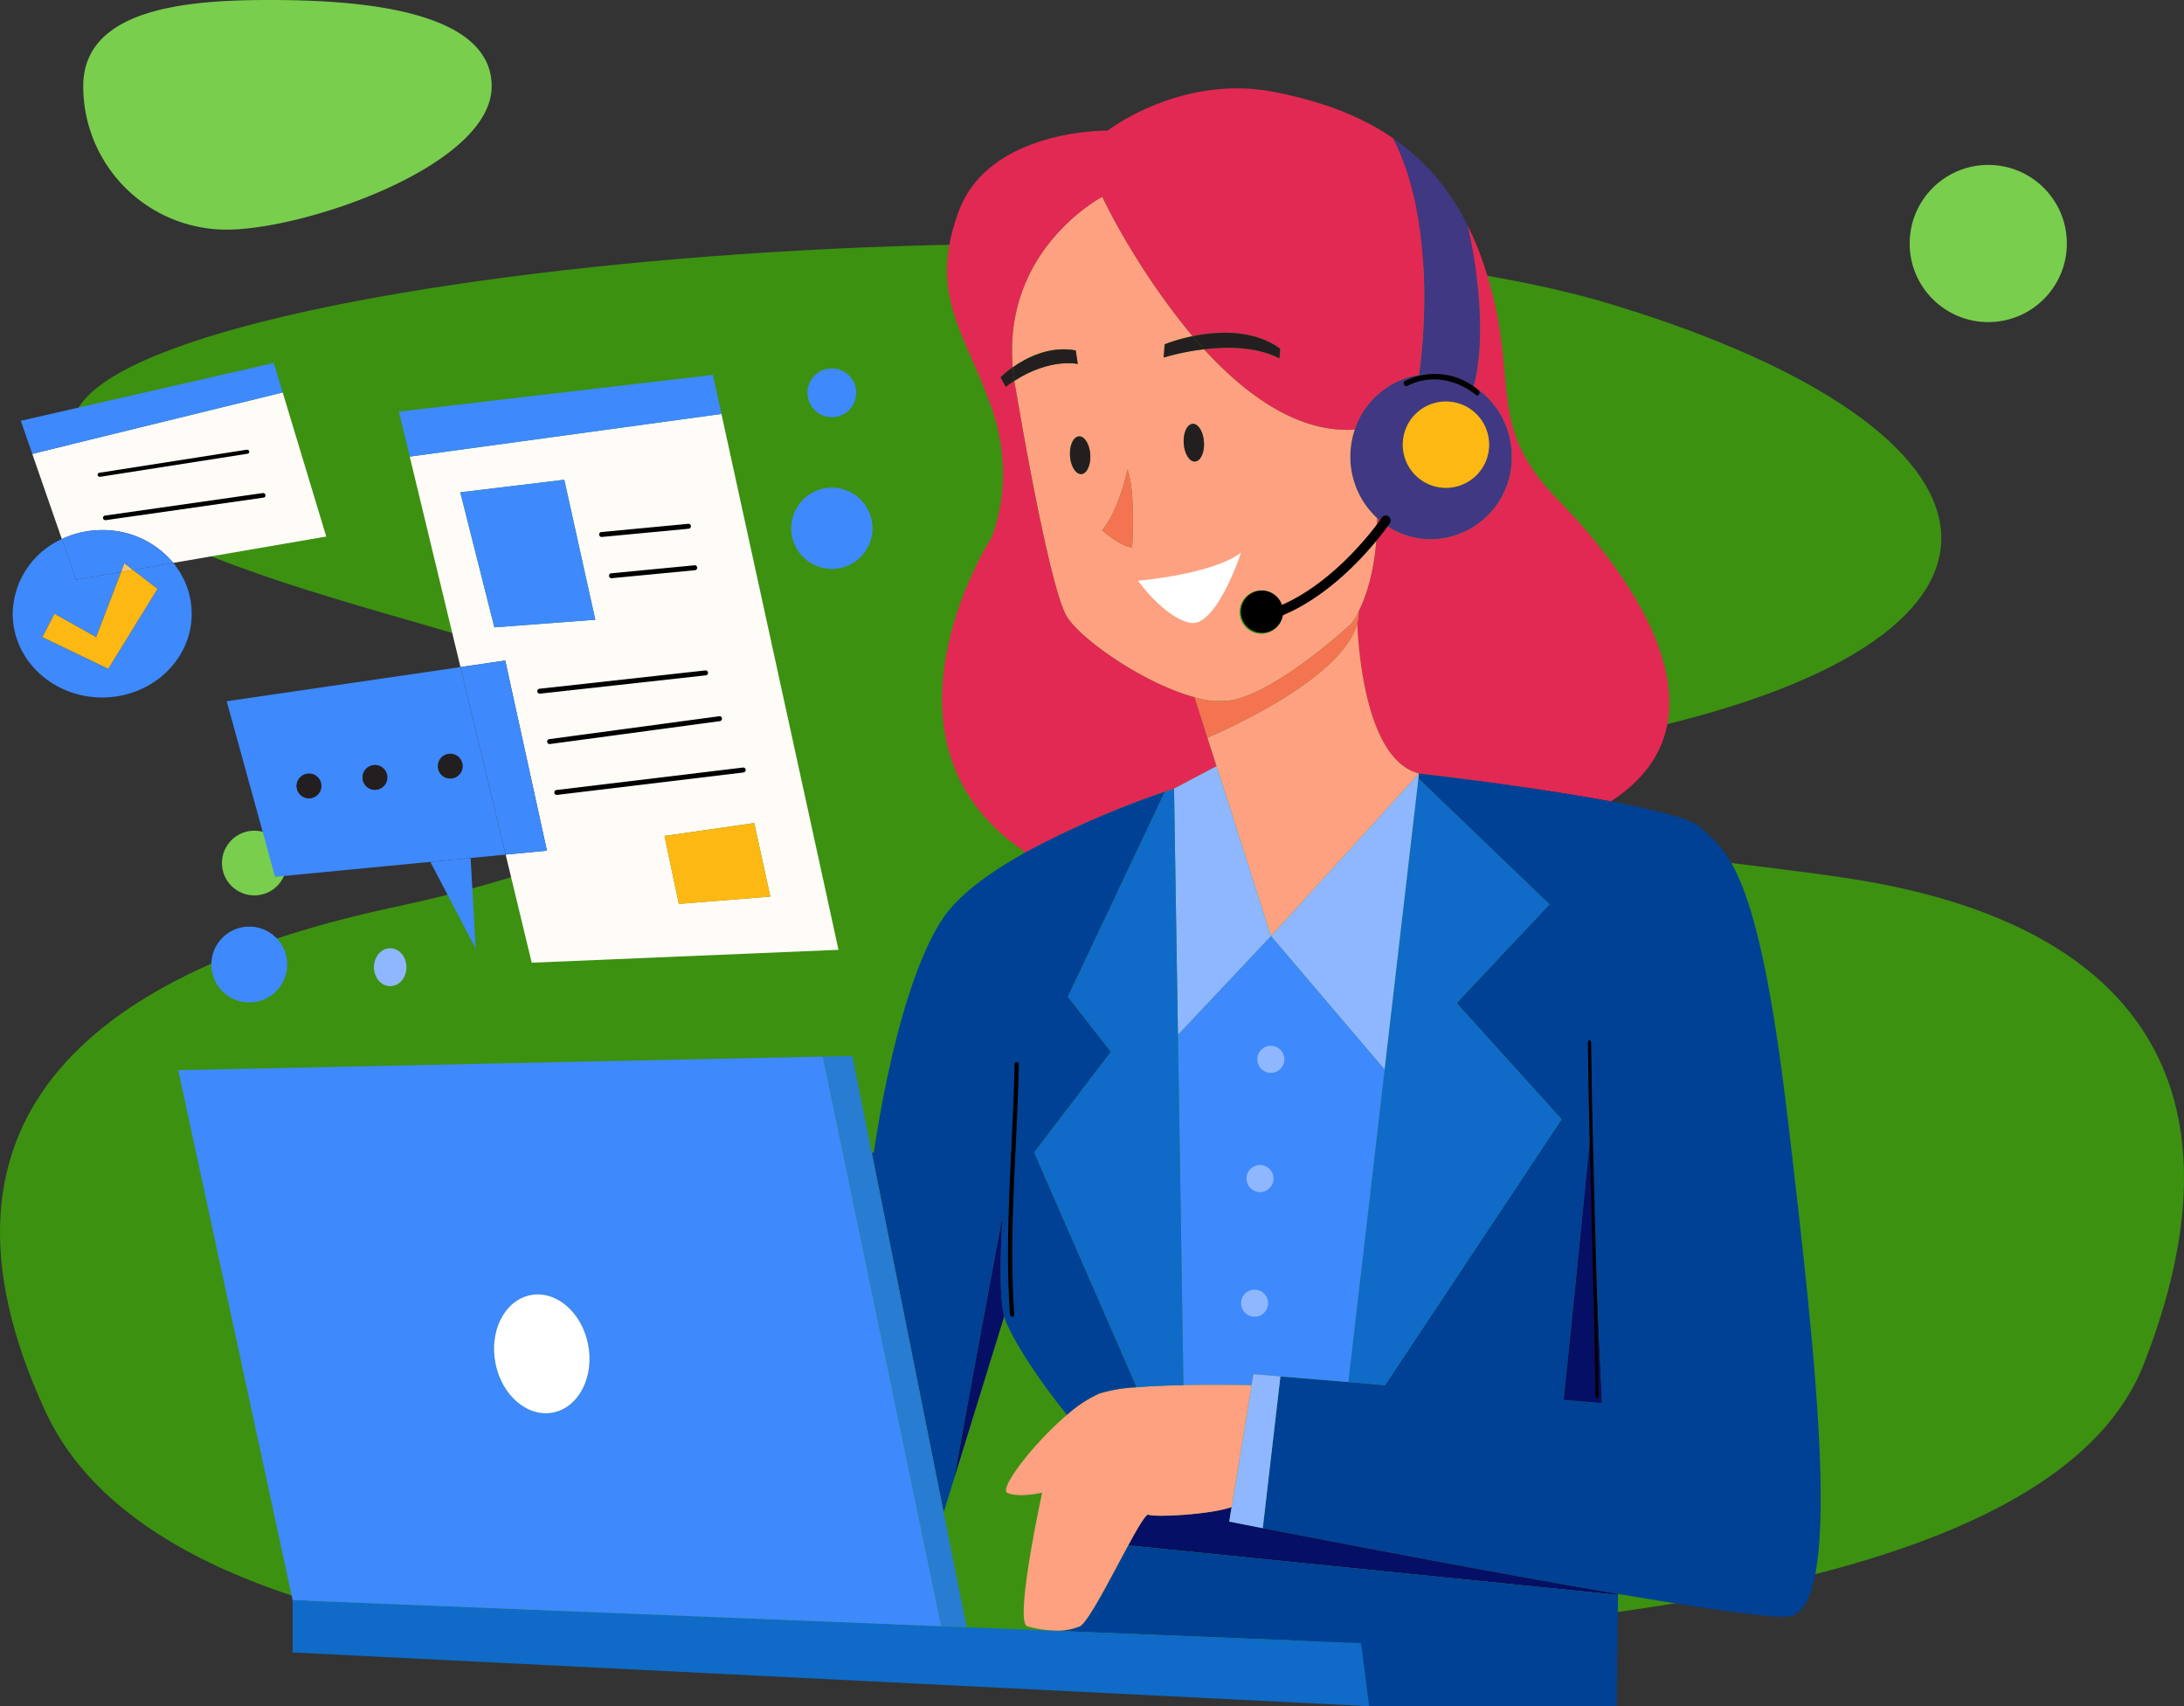 <svg xmlns="http://www.w3.org/2000/svg" width="472.333" height="369.028" viewBox="0 0 472.333 369.028">
  <rect x="0" y="0" width="472.333" height="369.028" fill="#333333" stroke="none"/>
  <g id="client_support_illustration" data-name="client support illustration" transform="translate(0 -30.464)">
    <g id="Artboard" transform="translate(0 0.131)">
      <g id="Customer-Support-Illustration-final-01" transform="translate(0 0)">
        <path id="Path" d="M199.134,375.826S40.148,388.946,9.859,323.619s13.3-95.827,75.014-109.063,75.016-30.5,49.963-46.037S2.782,139.431,16.369,107.65s242.31-50.9,332.326-23.5,97.377,71.595,6.228,92.081,2.757,25.579,44.725,32c66.805,10.214,85.993,48.966,63.985,105.09C440.979,371.091,295.773,373.988,199.134,375.826Z" transform="translate(0 12.062)" fill="#41ba03" fill-rule="evenodd" opacity="0.7"/>
        <circle id="Oval" cx="8.204" cy="8.204" r="8.204" transform="translate(45.71 230.739)" fill="#3e89fc"/>
        <ellipse id="Oval-2" data-name="Oval" cx="3.516" cy="4.102" rx="3.516" ry="4.102" transform="translate(80.871 235.427)" fill="#8fb7ff"/>
        <circle id="Oval-3" data-name="Oval" cx="5.274" cy="5.274" r="5.274" transform="translate(174.634 110.019)" fill="#3e89fc"/>
        <circle id="Oval-4" data-name="Oval" cx="8.79" cy="8.79" r="8.79" transform="translate(171.118 135.804)" fill="#3e89fc"/>
        <g id="Group" transform="translate(2.749 49.443)">
          <circle id="Ellipse_129" data-name="Ellipse 129" cx="7" cy="7" r="7" transform="translate(45.251 160.557)" fill="#79ce4d"/>
          <path id="Shape" d="M254.225,85.259c-.428-.324-.846-.671-1.242-1.035A18.043,18.043,0,0,1,247.167,70.9a18.285,18.285,0,0,1,.96-5.863,17.582,17.582,0,0,1,13.881-11.813,17.11,17.11,0,0,1,11.787,2.457,17.869,17.869,0,0,1,7.382,9.483,18.3,18.3,0,0,1,.914,5.736,17.678,17.678,0,0,1-17.461,17.879A17.093,17.093,0,0,1,254.225,85.259Zm22.912-16.942a9.313,9.313,0,1,0-9.312,9.338A9.325,9.325,0,0,0,277.137,68.318Z" transform="translate(42.118 8.752)" fill="#403882"/>
          <path id="Shape-2" data-name="Shape" d="M243.224,109a4.7,4.7,0,1,0,.142,1.174A5.091,5.091,0,0,0,243.224,109Zm20.5-19.15c0,.931-.016,1.833-.055,2.7-.367,8.795-2.462,14.479-3.953,17.468a15.463,15.463,0,0,1-1.52,2.561s-15.135,14.207-25.61,16.59a17.924,17.924,0,0,1-8.347-.591c-10.866-2.9-24.55-12.472-27.611-17.4-3.942-6.355-10.995-48.756-10.995-48.756-.152-.769-.282-1.527-.395-2.272,7.793-5.025,13.728-3.66,13.728-3.66l-.445-2.926c-5.626-1.07-10.691,1.584-13.623,3.649-2.185-25.7,19.36-36.9,19.36-36.9A155.836,155.836,0,0,0,223.8,50.487a36.771,36.771,0,0,0-6.049,1.752l-.209,2.857a52.04,52.04,0,0,1,8.742-1.786c9.133,9.992,20.432,18.168,32.58,17.359a18.288,18.288,0,0,0-.96,5.863A18.043,18.043,0,0,0,263.723,89.853Zm-39.39-12.264c1.208-.087,2.073-1.977,1.921-4.227s-1.248-4-2.452-3.92-2.072,1.972-1.92,4.227S223.124,77.669,224.333,77.589Zm-13.621,18.59s.881-11.495-1-16.867c0,0-1.729,8.575-5.478,13.154C204.235,92.466,208.006,95.889,210.711,96.178ZM199.743,80.3c1.2-.081,2.067-1.972,1.921-4.221s-1.248-4.008-2.457-3.926-2.067,1.977-1.921,4.227S198.535,80.387,199.743,80.3Z" transform="translate(31.378 3.124)" fill="#fda181"/>
          <path id="Path-2" data-name="Path" d="M252.082,82.345c.039-.868.055-1.769.055-2.7.4.364.815.711,1.242,1.035C253.03,81.148,252.6,81.709,252.082,82.345Z" transform="translate(42.964 13.332)" fill="#e22953" fill-rule="evenodd"/>
          <path id="Path-3" data-name="Path" d="M231.541,93a4.589,4.589,0,0,1,4.416,3.5,5.028,5.028,0,0,1,.141,1.174A4.562,4.562,0,1,1,231.541,93Z" transform="translate(38.645 15.63)" fill-rule="evenodd"/>
          <path id="Path-4" data-name="Path" d="M291.862,78.509c16.3,16.688,38.318,47.681,11.543,65.16l-.016.1c-17.925-3.36-41.6-6.054-41.6-6.054-11.379-2.852-13.1-26.339-13.351-32.445a8.955,8.955,0,0,0,.316-2.6c1.491-2.99,3.586-8.674,3.953-17.468.513-.636.948-1.2,1.3-1.665a17.092,17.092,0,0,0,10.4,3.522,17.679,17.679,0,0,0,17.462-17.879,18.3,18.3,0,0,0-.915-5.736l1.214-.387C283.594,67.939,286.26,72.779,291.862,78.509Z" transform="translate(42.337 10.478)" fill="#e22953" fill-rule="evenodd"/>
          <path id="Shape-3" data-name="Shape" d="M311.158,304.751c-1.1-.185-2.2-.369-3.32-.56-27.351-4.655-62-11.328-76.823-14.213l3.813-32.821,14.683,1.22,7.945.659,38.177-57.493-22.7-25.129,20.076-21.355L264.786,127.94l-.135-.018.135-1.167s23.674,2.693,41.6,6.054c9.4,1.77,17.218,3.718,19.224,5.563,5.823,5.367,12.515,8.645,18.919,62.878s12.221,106.971,0,107.862C340.711,309.389,327.513,307.492,311.158,304.751Zm-9.127-101.589c-2.055,20.724-4.878,48.994-5.969,59.084l8.325.694S302.9,232.472,302.031,203.162Z" transform="translate(39.339 21.437)" fill="#004195"/>
          <path id="Path-5" data-name="Path" d="M235.288,266.689c14.825,2.886,49.472,9.558,76.823,14.212v.226L206.176,270.419c2.128-3.909,3.857-6.863,4.388-6.644,1.451.6,13.549-.034,17.976-1.658h.006l-.519,3.15S230.714,265.8,235.288,266.689Z" transform="translate(35.066 44.725)" fill="#050f66" fill-rule="evenodd"/>
          <path id="Path-6" data-name="Path" d="M314.5,279.909l-.294,24.066H260.679l-1.745-13.634-66.64-2.683.006-.076a12.338,12.338,0,0,0,5.811-.89c1.847-.948,6.75-10.681,10.453-17.492Z" transform="translate(32.678 45.944)" fill="#004195" fill-rule="evenodd"/>
          <path id="Path-7" data-name="Path" d="M294.839,251.723l-8.325-.694c1.091-10.089,3.915-38.36,5.969-59.083C293.354,221.256,294.839,251.723,294.839,251.723Z" transform="translate(48.888 32.653)" fill="#050f66" fill-rule="evenodd"/>
          <path id="Path-8" data-name="Path" d="M254.64,190.622l7.3-62.871.136.018L290.3,154.887l-20.076,21.355,22.7,25.129-38.177,57.493-7.945-.659Z" transform="translate(42.054 21.608)" fill="#0f6bc7" fill-rule="evenodd"/>
          <path id="Path-9" data-name="Path" d="M278.672,69.5l-1.214.387a17.869,17.869,0,0,0-7.382-9.483s3.958-11.414-1.3-34.85a65.317,65.317,0,0,1,3.676,8.945C277.8,50.671,275.961,60.165,278.672,69.5Z" transform="translate(45.836 4.027)" fill="#e22953" fill-rule="evenodd"/>
          <path id="Path-10" data-name="Path" d="M266.16,58.1a9.338,9.338,0,1,1-9.313,9.339A9.324,9.324,0,0,1,266.16,58.1Z" transform="translate(43.784 9.626)" fill="#fdb813" fill-rule="evenodd"/>
          <path id="Path-11" data-name="Path" d="M271.14,28.318c5.258,23.436,1.3,34.85,1.3,34.85a17.11,17.11,0,0,0-11.787-2.457v-.006s4.9-30.872-5.6-51.191A48.751,48.751,0,0,1,271.14,28.318Z" transform="translate(43.474 1.267)" fill="#403882" fill-rule="evenodd"/>
          <path id="Path-12" data-name="Path" d="M269.366,11.1c10.5,20.319,5.6,51.191,5.6,51.191v.006a17.582,17.582,0,0,0-13.881,11.813c-12.148.81-23.448-7.367-32.58-17.359,5.049-.6,11.357-.567,16.3,1.972l.154-2.1c-5.886-4.267-13.639-3.781-18.937-2.689a155.836,155.836,0,0,1-19.546-30.178s-21.544,11.206-19.36,36.9a21.291,21.291,0,0,0-2.642,2.151l1.123,2.082c.627-.474,1.248-.9,1.858-1.3.114.746.244,1.5.395,2.272,0,0,7.055,42.4,11,48.756,3.061,4.933,16.744,14.5,27.611,17.4l-.006.035,2.778,8.7,1.971,6.158L222,151.78s-.729.231-2.011.676a199.127,199.127,0,0,0-30.325,13.218l-.26-.485c-34.925-23.841-6.987-67.543-6.987-67.543s5.823-12.316,0-28.6-13.582-24.234-6.985-42.112,32.207-17.48,32.207-17.48,15.915-12.316,36.093-8.344C253.146,2.955,261.888,5.94,269.366,11.1Z" transform="translate(29.158 -0.316)" fill="#e22953" fill-rule="evenodd"/>
          <path id="Path-13" data-name="Path" d="M264.53,126.755l-.136,1.167-7.3,62.871L232.514,161.91Z" transform="translate(39.597 21.437)" fill="#8fb7ff" fill-rule="evenodd"/>
          <path id="Path-14" data-name="Path" d="M266.544,131.518l-32.015,35.155-11.752-36.752-1.971-6.158s29-11.992,32.388-24.691C253.446,105.178,255.163,128.666,266.544,131.518Z" transform="translate(37.583 16.674)" fill="#fda181" fill-rule="evenodd"/>
          <path id="Path-15" data-name="Path" d="M237.522,252l-5.84-.485-.389,2.364v.012c-.9,0-7.546-.15-14.745-.006v-.006L215.355,178.1l20.111-21.353,24.584,28.881-7.844,67.585Z" transform="translate(36.645 26.597)" fill="#3e89fc" fill-rule="evenodd"/>
          <path id="Path-16" data-name="Path" d="M192.266,284.943l5.5.225,18.665.752,66.64,2.683,1.745,13.634L51.995,290.616V279.294Z" transform="translate(8.54 47.68)" fill="#0f6bc7" fill-rule="evenodd"/>
          <path id="Path-17" data-name="Path" d="M253.6,99.455c-3.388,12.7-32.388,24.69-32.388,24.69l-2.779-8.7.006-.034a17.938,17.938,0,0,0,8.347.59c10.476-2.383,25.61-16.589,25.61-16.589a15.465,15.465,0,0,0,1.52-2.561A8.955,8.955,0,0,1,253.6,99.455Z" transform="translate(37.175 16.293)" fill="#f47451" fill-rule="evenodd"/>
          <path id="Path-18" data-name="Path" d="M235.894,238.086l-3.813,32.821c-4.574-.891-7.262-1.423-7.262-1.423l.519-3.15,4.326-26.357c.13,0,.136-.006,0-.012l.389-2.364Z" transform="translate(38.273 40.507)" fill="#8fb7ff" fill-rule="evenodd"/>
          <path id="Path-19" data-name="Path" d="M237,48.857l-.154,2.1c-4.941-2.538-11.249-2.573-16.3-1.972q-1.271-1.388-2.485-2.822C223.366,45.075,231.119,44.589,237,48.857Z" transform="translate(37.112 7.443)" fill="#231f20" fill-rule="evenodd"/>
          <path id="Path-20" data-name="Path" d="M223.838,125.393l11.752,36.752L215.479,183.5l-.842-53.238Z" transform="translate(36.522 21.203)" fill="#8fb7ff" fill-rule="evenodd"/>
          <path id="Path-21" data-name="Path" d="M228.953,239.618c.136.007.13.012,0,.012Z" transform="translate(38.985 40.854)" fill="#fdcadd" fill-rule="evenodd"/>
          <path id="Path-22" data-name="Path" d="M210.056,274.3c-3.7,6.811-8.606,16.543-10.453,17.492a12.341,12.341,0,0,1-5.811.89,23.233,23.233,0,0,1-5.54-.89c-2.914-.891,3.2-28.9,3.2-28.9s-5.241,1.2-7.568,0c-1.745-.891,5.631-10.612,12.932-16.827a27.337,27.337,0,0,1,7.014-4.626,31.931,31.931,0,0,1,7.884-1.329c3.162-.266,6.793-.406,10.289-.469,7.2-.145,13.848.006,14.745.006l-4.326,26.356h-.006c-4.428,1.626-16.525,2.255-17.976,1.66C213.913,267.434,212.185,270.389,210.056,274.3Z" transform="translate(31.186 40.846)" fill="#fda181" fill-rule="evenodd"/>
          <path id="Path-23" data-name="Path" d="M220.8,66.15c.152,2.249-.713,4.14-1.921,4.227s-2.3-1.677-2.451-3.92.706-4.14,1.92-4.227S220.657,63.9,220.8,66.15Z" transform="translate(36.828 10.335)" fill="#231f20" fill-rule="evenodd"/>
          <path id="Path-24" data-name="Path" d="M218.987,46.057q1.211,1.431,2.485,2.822a52.1,52.1,0,0,0-8.742,1.787l.209-2.857A36.927,36.927,0,0,1,218.987,46.057Z" transform="translate(36.193 7.554)" fill="#231f20" fill-rule="evenodd"/>
          <path id="Path-25" data-name="Path" d="M219.922,182.785l1.192,75.77v.007c-3.5.063-7.127.2-10.289.468l-.04-.475-21.975-50.34L205.4,186.463l-9.312-11.917,20.98-44.322c1.282-.445,2.01-.676,2.01-.676Z" transform="translate(32.078 21.917)" fill="#0f6bc7" fill-rule="evenodd"/>
          <path id="Path-26" data-name="Path" d="M187.141,221.757c-3.332,17.868-7.7,41.435-10.443,56.829l-2.287,7.4-15.548-77.766.47-.1s4.653-34.867,14.74-50.357c3.411-5.245,10.261-10.183,17.823-14.415a199.11,199.11,0,0,1,30.327-13.219l-20.98,44.322,9.312,11.917-16.593,21.753,21.975,50.34.04.475a32.045,32.045,0,0,0-7.884,1.329,27.337,27.337,0,0,0-7.014,4.626s-9.442-11.478-13.193-20.123a7.832,7.832,0,0,1-.384-1.173C186.5,239.617,186.594,231.129,187.141,221.757Z" transform="translate(26.926 22.017)" fill="#004195" fill-rule="evenodd"/>
          <path id="Path-27" data-name="Path" d="M206.85,70.651c1.881,5.372,1,16.867,1,16.867-2.705-.289-6.478-3.712-6.478-3.712C205.123,79.226,206.85,70.651,206.85,70.651Z" transform="translate(34.24 11.785)" fill="#f47451" fill-rule="evenodd"/>
          <path id="Path-28" data-name="Path" d="M199.825,68.469c.146,2.249-.718,4.14-1.921,4.221s-2.31-1.671-2.457-3.92.713-4.14,1.921-4.227S199.677,66.22,199.825,68.469Z" transform="translate(33.217 10.733)" fill="#231f20" fill-rule="evenodd"/>
          <path id="Path-29" data-name="Path" d="M198.5,48.718l.447,2.926s-5.935-1.365-13.729,3.66c-.152-1-.265-1.977-.339-2.937C187.8,50.3,192.871,47.648,198.5,48.718Z" transform="translate(31.401 7.969)" fill="#231f20" fill-rule="evenodd"/>
          <path id="Path-30" data-name="Path" d="M185.262,51.795c.073.96.186,1.937.339,2.937-.611.393-1.232.821-1.858,1.3l-1.124-2.082A21.258,21.258,0,0,1,185.262,51.795Z" transform="translate(31.013 8.541)" fill="#231f20" fill-rule="evenodd"/>
          <path id="Path-31" data-name="Path" d="M184.884,230.14l-10.8,34.995c2.745-15.394,7.111-38.961,10.443-56.829C183.976,217.679,183.878,226.167,184.884,230.14Z" transform="translate(29.544 35.467)" fill="#050f66" fill-rule="evenodd"/>
          <path id="Path-32" data-name="Path" d="M176.5,280.224l4.439,22.216v0l-5.5-.225L149.82,179.006l6.409-.134,4.191,20.956,15.547,77.765Z" transform="translate(25.37 30.403)" fill="#287cd1" fill-rule="evenodd"/>
          <path id="Shape-4" data-name="Shape" d="M170.281,178.986,195.9,302.2,55.626,296.551,30.89,181.929ZM112.049,255.96c5.524-1.157,8.867-7.772,7.466-14.774s-7.013-11.738-12.537-10.575-8.872,7.772-7.471,14.774S106.521,257.121,112.049,255.96Z" transform="translate(4.909 30.423)" fill="#3e89fc"/>
          <path id="Shape-5" data-name="Shape" d="M141.019,60.4l25.317,115.9-66.352,2.787-5.631-23.378,8.923-.861-9.019-41.118-9.68,1.417L73.61,69.633Zm10.572,104.381-3.49-15.9-19.4,2.787,3.106,14.7Zm-37.849-59.869-6.709-30.282L84.539,77.346l7.37,29.212Z" transform="translate(12.259 10.022)" fill="#fffcf8"/>
          <path id="Path-33" data-name="Path" d="M140.014,135.9l3.49,15.9-19.789,1.59-3.106-14.7Z" transform="translate(20.345 23.011)" fill="#fdb813" fill-rule="evenodd"/>
          <path id="Path-34" data-name="Path" d="M139.516,53.191l1.847,8.454L73.955,70.873l-2.343-9.737Z" transform="translate(11.915 8.781)" fill="#3e89fc" fill-rule="evenodd"/>
          <path id="Path-35" data-name="Path" d="M105.428,72.545l6.71,30.282L90.3,104.469l-7.37-29.212Z" transform="translate(13.863 12.111)" fill="#3e89fc" fill-rule="evenodd"/>
          <path id="Path-36" data-name="Path" d="M109.49,233.634c1.4,7-1.942,13.617-7.466,14.774s-11.142-3.574-12.543-10.577,1.943-13.617,7.471-14.774S108.089,226.631,109.49,233.634Z" transform="translate(14.935 37.975)" fill="#fff" fill-rule="evenodd"/>
          <path id="Path-37" data-name="Path" d="M92.648,105.9l9.019,41.119-8.923.861-9.776-40.563Z" transform="translate(13.869 17.85)" fill="#3e89fc" fill-rule="evenodd"/>
          <path id="Shape-6" data-name="Shape" d="M92.587,148.406l-8.714.838L50.3,152.476,39.828,114.5l50.561-7.39,9.776,40.563Zm-1.83-19.868a2.621,2.621,0,1,0-2.62,2.677A2.654,2.654,0,0,0,90.757,128.538Zm-16.3,2.434a2.618,2.618,0,1,0-2.62,2.683A2.654,2.654,0,0,0,74.459,130.972ZM60.2,132.817a2.621,2.621,0,1,0-2.62,2.677A2.654,2.654,0,0,0,60.2,132.817Z" transform="translate(6.447 18.058)" fill="#3e89fc"/>
          <path id="Path-38" data-name="Path" d="M86.122,142.345,87.2,161.912s-6.884-13.178-9.793-18.729Z" transform="translate(12.912 24.119)" fill="#3e89fc" fill-rule="evenodd"/>
          <path id="Path-39" data-name="Path" d="M81.43,123.1a2.681,2.681,0,1,1-2.62,2.683A2.654,2.654,0,0,1,81.43,123.1Z" transform="translate(13.154 20.809)" fill="#231f20" fill-rule="evenodd"/>
          <path id="Path-40" data-name="Path" d="M67.523,125.181a2.684,2.684,0,1,1-2.615,2.683A2.654,2.654,0,0,1,67.523,125.181Z" transform="translate(10.762 21.166)" fill="#231f20" fill-rule="evenodd"/>
          <path id="Path-41" data-name="Path" d="M58.114,56.437,67.534,87.6,34.452,93.3a19.8,19.8,0,0,0-15.373-7.1,20.328,20.328,0,0,0-8.731,1.943L3.955,69.719Z" transform="translate(0.275 9.339)" fill="#fffcf8" fill-rule="evenodd"/>
          <path id="Path-42" data-name="Path" d="M55.358,126.755a2.681,2.681,0,1,1-2.62,2.683A2.654,2.654,0,0,1,55.358,126.755Z" transform="translate(8.668 21.437)" fill="#231f20" fill-rule="evenodd"/>
          <path id="Path-43" data-name="Path" d="M56.547,50.991l1.932,6.383L4.32,70.656,1.835,63.5Z" transform="translate(-0.089 8.402)" fill="#3e89fc" fill-rule="evenodd"/>
          <path id="Path-44" data-name="Path" d="M35.072,88.65a17.29,17.29,0,0,1,3.981,11c0,9.992-8.663,18.1-19.354,18.1S.346,109.64.346,99.648A18.01,18.01,0,0,1,10.968,83.493l3.055,8.789,9.77-1.683-5.4,14.1L9.37,99.649,6.75,104.7l14.26,6.852L31.655,94.265,26.323,90.16Z" transform="translate(-0.346 13.994)" fill="#3e89fc" fill-rule="evenodd"/>
          <path id="Path-45" data-name="Path" d="M33.513,88.936l-8.748,1.509-1.824-1.4-.706,1.844-9.77,1.683L9.41,83.777a20.328,20.328,0,0,1,8.731-1.943A19.808,19.808,0,0,1,33.513,88.936Z" transform="translate(1.214 13.709)" fill="#3e89fc" fill-rule="evenodd"/>
          <path id="Path-46" data-name="Path" d="M30.716,93.286,20.07,110.57,5.81,103.718l2.62-5.048,9.019,5.048,5.405-14.1,2.53-.44Z" transform="translate(0.595 14.973)" fill="#fdb813" fill-rule="evenodd"/>
          <path id="Path-47" data-name="Path" d="M22.882,89.387l-2.53.44.705-1.845Z" transform="translate(3.096 14.766)" fill="#ffc962" fill-rule="evenodd"/>
        </g>
        <g id="Group-2" data-name="Group" transform="translate(116.197 141.841)">
          <path id="Path-48" data-name="Path" d="M134.5,23.036a1.052,1.052,0,0,1-1.009-.786,1.073,1.073,0,0,1,.733-1.314A30.472,30.472,0,0,0,137.5,19.8c9.157-3.775,16.472-11.708,20.017-16.1.466-.576.894-1.125,1.274-1.631.683-.9,1.047-1.447,1.05-1.452a1.032,1.032,0,0,1,1.453-.282,1.085,1.085,0,0,1,.277,1.485c-.016.024-.4.6-1.122,1.553-.393.523-.838,1.093-1.32,1.689-3.671,4.548-11.261,12.77-20.849,16.723a32.548,32.548,0,0,1-3.5,1.211A1.06,1.06,0,0,1,134.5,23.036Z" transform="translate(22.795 -0.151)" fill-rule="evenodd"/>
          <path id="Path-49" data-name="Path" d="M3.808,52.576a.535.535,0,0,1-.061-1.065l40.339-4.857a.525.525,0,0,1,.581.468.532.532,0,0,1-.458.593L3.87,52.572A.5.5,0,0,1,3.808,52.576Z" transform="translate(0.4 7.849)" fill-rule="evenodd"/>
          <path id="Path-50" data-name="Path" d="M2.484,43.2a.527.527,0,0,1-.518-.465.532.532,0,0,1,.45-.6l36.755-4.95a.534.534,0,0,1,.137,1.06L2.553,43.2A.512.512,0,0,1,2.484,43.2Z" transform="translate(0.173 6.22)" fill-rule="evenodd"/>
          <path id="Path-51" data-name="Path" d="M.663,33.761a.536.536,0,0,1-.055-1.067L36.487,28.73a.525.525,0,0,1,.576.474.532.532,0,0,1-.464.589L.72,33.757A.523.523,0,0,1,.663,33.761Z" transform="translate(-0.141 4.765)" fill-rule="evenodd"/>
          <path id="Path-52" data-name="Path" d="M13.9,12.125a.535.535,0,0,1-.049-1.067L31.891,9.327a.535.535,0,0,1,.1,1.064L13.953,12.122Z" transform="translate(2.137 1.427)" fill-rule="evenodd"/>
          <path id="Path-53" data-name="Path" d="M12.083,4.522a.535.535,0,0,1-.048-1.067L30.844,1.673a.535.535,0,0,1,.1,1.064L12.132,4.52Z" transform="translate(1.824 0.11)" fill-rule="evenodd"/>
        </g>
        <path id="Path-54" data-name="Path" d="M187.347,276.567c-1.253-18.028.646-36.023,1-54.044a.466.466,0,1,0-.925,0c-.35,18.021-2.249,36.016-1,54.044C186.47,277.256,187.395,277.262,187.347,276.567Z" transform="translate(32 38.04)" fill-rule="evenodd"/>
        <path id="Path-55" data-name="Path" d="M295.344,294.85c-.279-25.46-1.364-50.884-1.642-76.345-.007-.673-.709-.674-.7,0,.278,25.46,1.363,50.884,1.642,76.345C294.649,295.522,295.351,295.524,295.344,294.85Z" transform="translate(50.409 37.352)" fill-rule="evenodd"/>
        <path id="Path-56" data-name="Path" d="M259.8,97.6c4.871-2.488,10.536-1.542,14.858,1.979.551.449,1.069-.611.523-1.056a14.449,14.449,0,0,0-15.9-1.979C258.66,96.857,259.189,97.91,259.8,97.6Z" transform="translate(44.559 16.191)" fill-rule="evenodd"/>
        <path id="Path-57" data-name="Path" d="M18.515,114.86a.5.5,0,0,1-.507-.362.454.454,0,0,1,.415-.516l31.785-4.975a.518.518,0,0,1,.6.355.452.452,0,0,1-.415.515l-31.785,4.976A.634.634,0,0,1,18.515,114.86Z" transform="translate(3.097 18.599)" fill-rule="evenodd"/>
        <path id="Path-58" data-name="Path" d="M19.548,122.86a.536.536,0,0,1-.541-.421.508.508,0,0,1,.457-.57l34.063-4.864a.546.546,0,0,1,.628.414.506.506,0,0,1-.457.57l-34.063,4.865A.74.74,0,0,1,19.548,122.86Z" transform="translate(3.269 19.976)" fill-rule="evenodd"/>
        <circle id="Oval-5" data-name="Oval" cx="2.93" cy="2.93" r="2.93" transform="translate(271.914 256.524)" fill="#8fb7ff"/>
        <circle id="Oval-6" data-name="Oval" cx="2.93" cy="2.93" r="2.93" transform="translate(269.57 282.309)" fill="#8fb7ff"/>
        <circle id="Oval-7" data-name="Oval" cx="2.93" cy="2.93" r="2.93" transform="translate(268.398 309.266)" fill="#8fb7ff"/>
        <path id="Path-59" data-name="Path" d="M210,134.065s16-1.331,22.269-6.065c0,0-5.415,16.522-11.134,15.157S210,134.065,210,134.065Z" transform="translate(36.129 21.868)" fill="#fff" fill-rule="evenodd"/>
        <circle id="Ellipse_127" data-name="Ellipse 127" cx="17" cy="17" r="17" transform="translate(413 66)" fill="#79ce4d"/>
        <path id="Path_3029" data-name="Path 3029" d="M40.333,12.333c17.121,0,48,1.546,48,18.667S48.121,62,31,62A31,31,0,0,1,0,31C0,13.879,23.213,12.333,40.333,12.333Z" transform="translate(18 18)" fill="#79ce4d"/>
      </g>
    </g>
  </g>
</svg>
